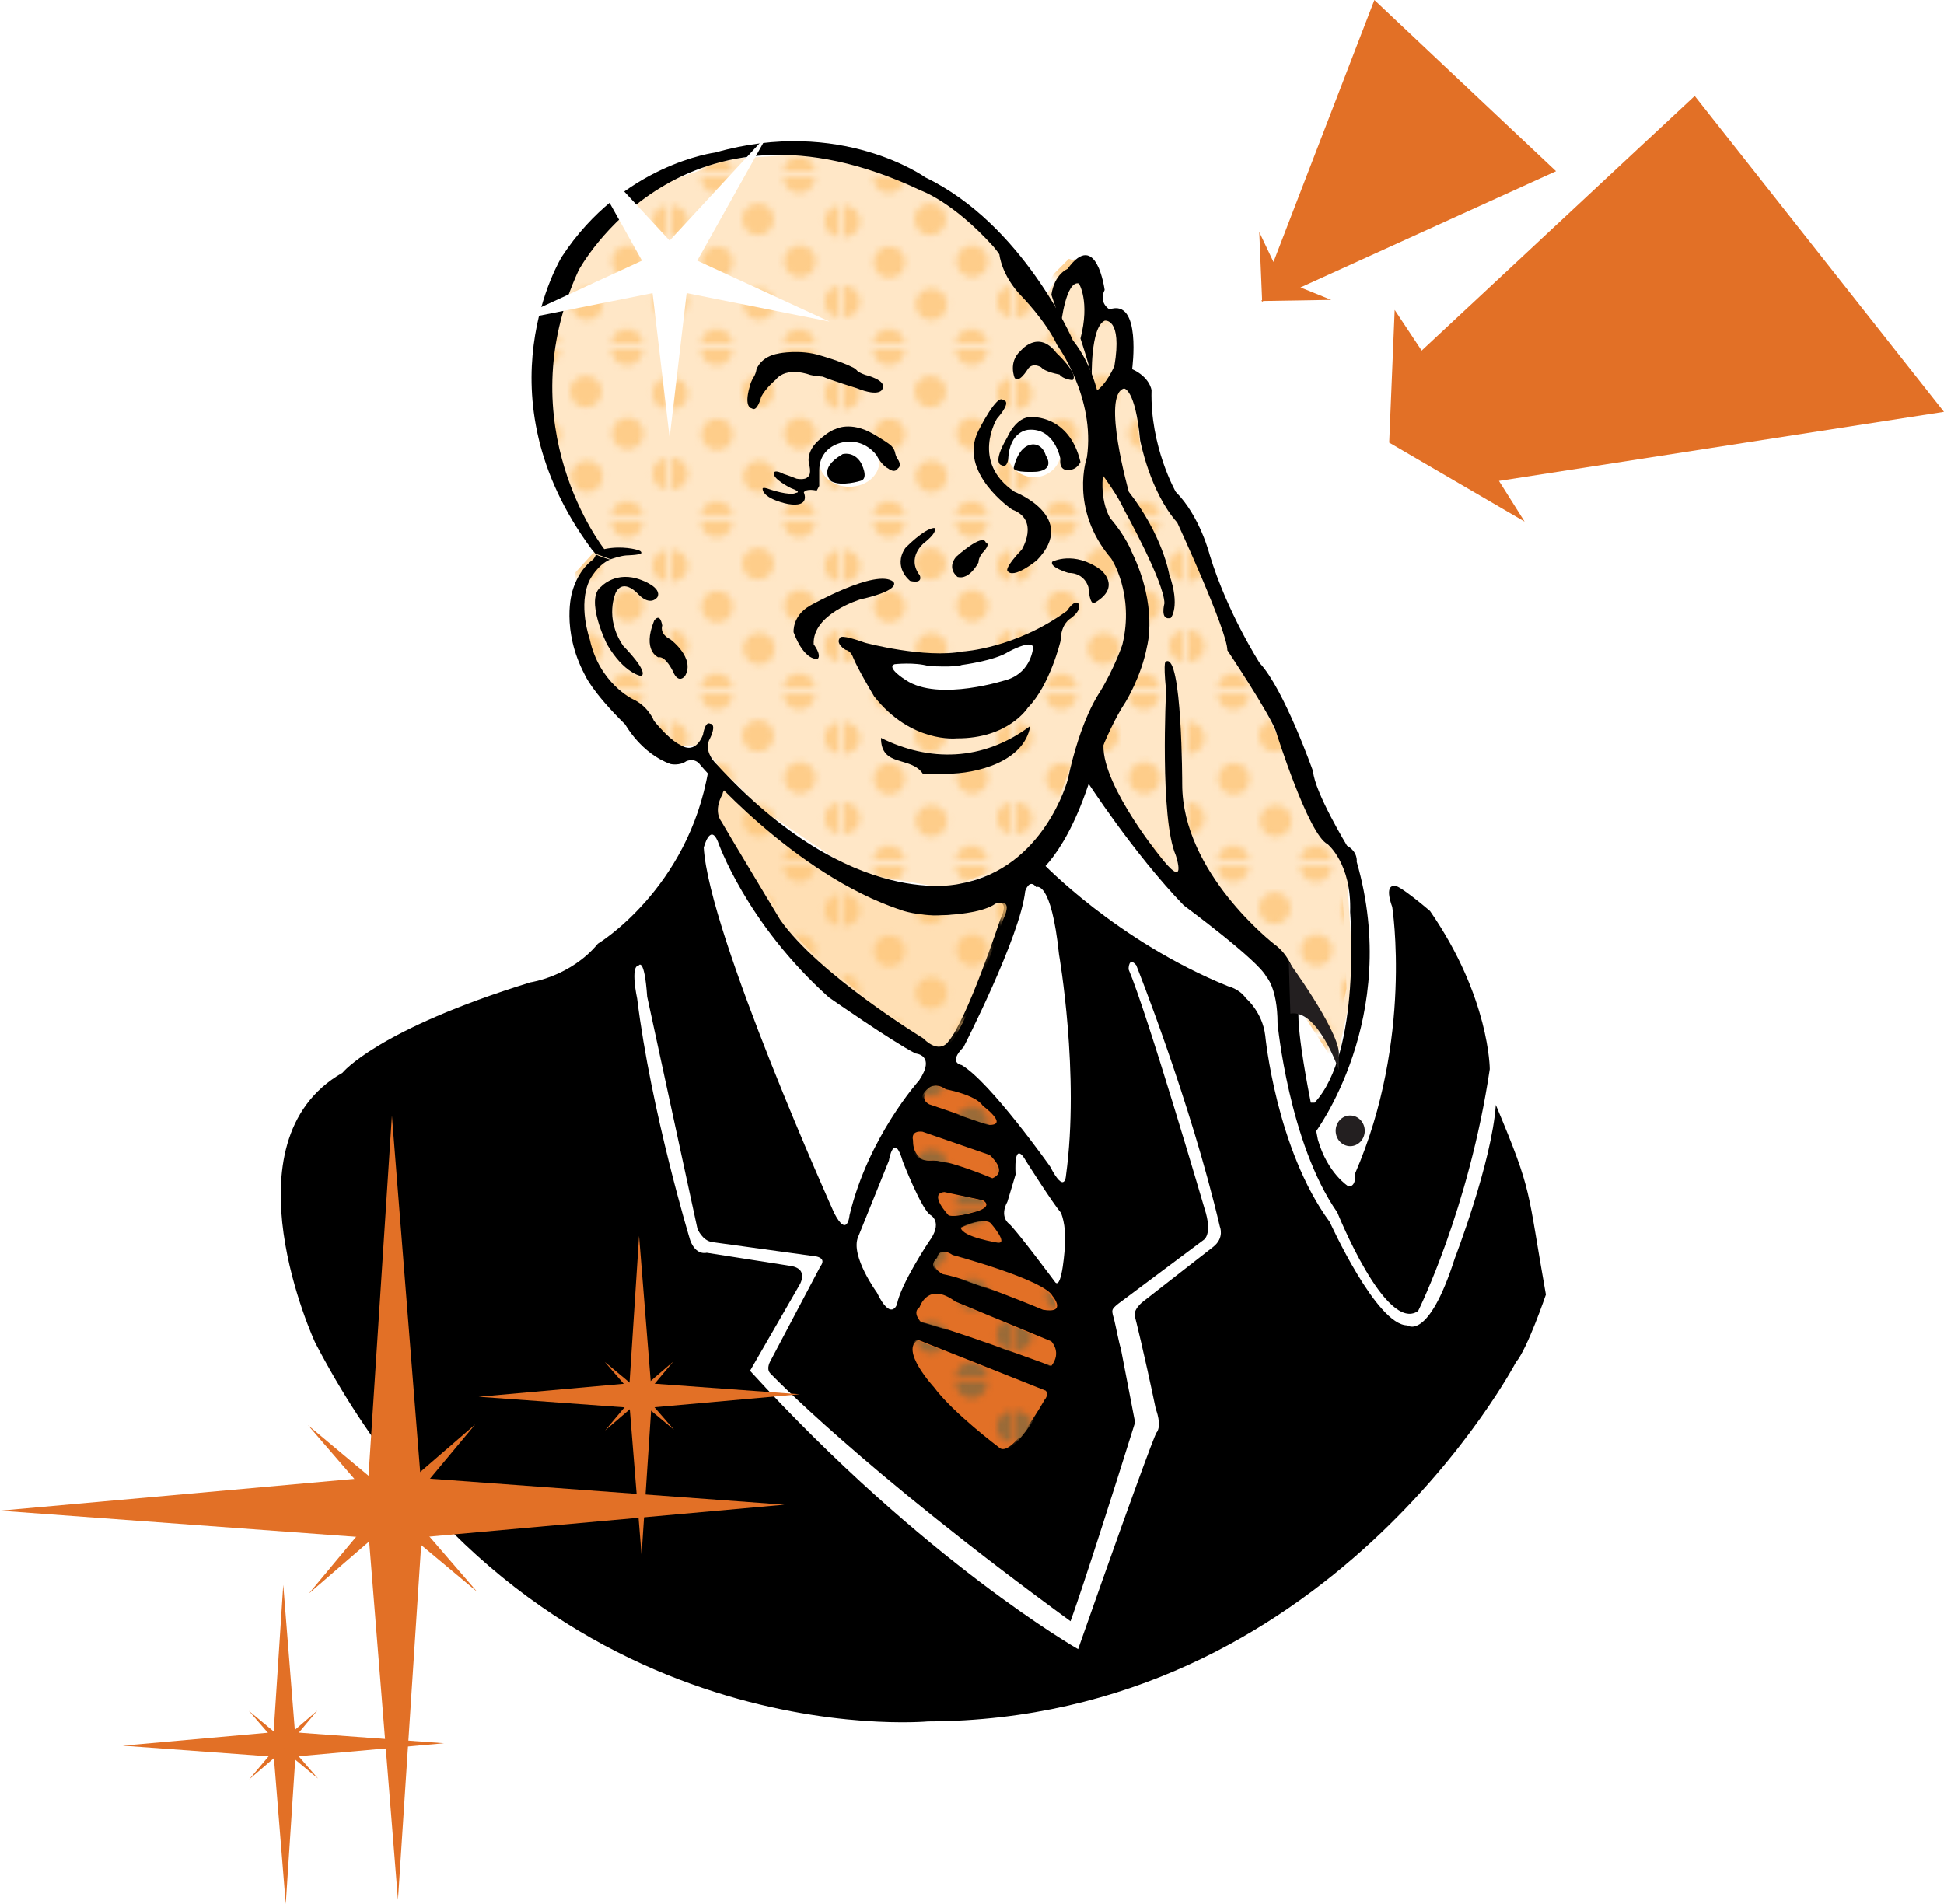 <?xml version="1.0" encoding="UTF-8"?><svg xmlns="http://www.w3.org/2000/svg" xmlns:xlink="http://www.w3.org/1999/xlink" viewBox="0 0 304.77 298.55"><defs><style>.f{fill:#fff;}.g{fill:#e27026;}.h,.i{fill:url(#c);}.j,.k{fill:#ffdfb4;}.l{fill:#fdc475;}.i,.k{opacity:.75;}.m{fill:#9a6b38;}.n{fill:url(#d);}.o{fill:none;}.p{fill:#231f20;}</style><pattern id="c" x="0" y="0" width="26.39" height="26.25" patternTransform="translate(1536.36 1431.8)" patternUnits="userSpaceOnUse" viewBox="0 0 26.39 26.25"><g><rect class="o" y="0" width="26.39" height="26.25"/><path class="l" d="M8.84,11.57c.97,.97,.97,2.54,0,3.5-.97,.97-2.54,.97-3.5,0-.97-.97-.97-2.54,0-3.5,.97-.97,2.54-.97,3.5,0Z"/><path class="l" d="M15.24,4.85c.97,.97,.97,2.54,0,3.5-.97,.97-2.54,.97-3.5,0-.97-.97-.97-2.54,0-3.5,.97-.97,2.54-.97,3.5,0Z"/><path class="l" d="M4.53,26.25c0-1.37,1.11-2.48,2.48-2.48,1.37,0,2.48,1.11,2.48,2.48"/><path class="l" d="M17.47,26.25c0-1.37,1.11-2.48,2.48-2.48,1.37,0,2.48,1.11,2.48,2.48"/><path class="l" d="M22.42,0c0,1.37-1.11,2.48-2.47,2.48-1.37,0-2.48-1.11-2.48-2.48"/><path class="l" d="M9.49,0c0,1.37-1.11,2.48-2.48,2.48-1.37,0-2.48-1.11-2.48-2.48"/><path class="l" d="M15.42,18.15c.97,.97,.97,2.54,0,3.51-.97,.97-2.54,.97-3.51,0-.97-.97-.97-2.54,0-3.5,.97-.97,2.54-.97,3.5,0Z"/><path class="l" d="M21.82,11.44c.97,.97,.97,2.54,0,3.5-.97,.97-2.54,.97-3.51,0-.97-.97-.97-2.54,0-3.51,.97-.97,2.54-.97,3.51,0Z"/><path class="l" d="M26.39,21.98c-1.37,0-2.48-1.11-2.48-2.48,0-1.37,1.11-2.48,2.48-2.48"/><path class="l" d="M26.39,9.4c-1.37,0-2.48-1.11-2.48-2.48,0-1.37,1.11-2.48,2.48-2.48"/><path class="l" d="M0,4.44c1.37,0,2.48,1.11,2.48,2.48,0,1.37-1.11,2.48-2.47,2.48"/><path class="l" d="M0,17.03c1.37,0,2.48,1.11,2.48,2.48,0,1.37-1.11,2.48-2.47,2.48"/></g></pattern><pattern id="d" x="0" y="0" width="26.39" height="26.25" patternTransform="translate(1536.36 1431.8)" patternUnits="userSpaceOnUse" viewBox="0 0 26.39 26.25"><g><rect class="o" y="0" width="26.39" height="26.25"/><path class="m" d="M8.84,11.57c.97,.97,.97,2.54,0,3.5-.97,.97-2.54,.97-3.5,0-.97-.97-.97-2.54,0-3.5,.97-.97,2.54-.97,3.5,0Z"/><path class="m" d="M15.24,4.85c.97,.97,.97,2.54,0,3.5-.97,.97-2.54,.97-3.5,0-.97-.97-.97-2.54,0-3.5,.97-.97,2.54-.97,3.5,0Z"/><path class="m" d="M4.53,26.25c0-1.37,1.11-2.48,2.48-2.48,1.37,0,2.48,1.11,2.48,2.48"/><path class="m" d="M17.47,26.25c0-1.37,1.11-2.48,2.48-2.48,1.37,0,2.48,1.11,2.48,2.48"/><path class="m" d="M22.42,0c0,1.37-1.11,2.48-2.47,2.48-1.37,0-2.48-1.11-2.48-2.48"/><path class="m" d="M9.49,0c0,1.37-1.11,2.48-2.48,2.48-1.37,0-2.48-1.11-2.48-2.48"/><path class="m" d="M15.42,18.15c.97,.97,.97,2.54,0,3.51-.97,.97-2.54,.97-3.51,0-.97-.97-.97-2.54,0-3.5,.97-.97,2.54-.97,3.5,0Z"/><path class="m" d="M21.82,11.44c.97,.97,.97,2.54,0,3.5-.97,.97-2.54,.97-3.51,0-.97-.97-.97-2.54,0-3.51,.97-.97,2.54-.97,3.51,0Z"/><path class="m" d="M26.39,21.98c-1.37,0-2.48-1.11-2.48-2.48,0-1.37,1.11-2.48,2.48-2.48"/><path class="m" d="M26.39,9.4c-1.37,0-2.48-1.11-2.48-2.48,0-1.37,1.11-2.48,2.48-2.48"/><path class="m" d="M0,4.44c1.37,0,2.48,1.11,2.48,2.48,0,1.37-1.11,2.48-2.47,2.48"/><path class="m" d="M0,17.03c1.37,0,2.48,1.11,2.48,2.48,0,1.37-1.11,2.48-2.47,2.48"/></g></pattern></defs><g id="a"/><g id="b"><path class="f" d="M41.56,192.3s-5.4-16.8,5.1-25.05c0,0,11.7-12.6,30.9-18.3,0,0,11.55-2.85,16.8-8.7,0,0,9-6.6,10.8-15.45,0,0-27.3-13.5-18.15-38.25,0,0-24.45-44.1,13.8-61.2,38.25-17.1,61.65,12.75,62.55,13.5,0,0,11.34-8.81,14.1,6.75,0,0,5.55,3,4.2,11.1,0,0,1.65,9.3,3.15,12.9,0,0,3.6,5.25,6.6,11.4,0,0,2.4,4.8,3,8.25,0,0,.15,3.45,4.2,9.9,0,0,5.7,7.05,10.2,18.75,0,0,1.05,5.1,3.45,9,0,0,2.85,2.55,3,4.35,0,0,17.7,3.15,21.3,38.1,0,0,7.65,11.7,9.75,22.5,0,0-2.02,21.07-27.45,47.18,0,0-72.68,74.7-154.57-4.28,0,0-13.95-16.72-22.73-42.45Z"/><path class="f" d="M144.24,274.65c-60.84,0-110.34-50.26-110.34-112.04S83.4,50.57,144.24,50.57s110.34,50.26,110.34,112.04-49.5,112.04-110.34,112.04Zm0-220.07c-58.63,0-106.34,48.47-106.34,108.04s47.7,108.04,106.34,108.04,106.34-48.47,106.34-108.04-47.7-108.04-106.34-108.04Z"/><polygon class="k" points="147.71 30.66 135.05 24.96 126.65 24.14 115.17 24.86 103.18 28.98 92.8 37.24 87.47 48.16 84.68 57.35 85.47 69.6 90.12 80.91 94.22 86.34 91.04 89.84 90.52 97.66 93.39 105.74 99.38 111.47 103.55 115.64 106.42 116.94 109.8 116.94 118.93 126.59 134.06 136.75 148.66 139.36 160.13 135.45 166.38 126.59 169.25 118.77 176.29 128.41 183.85 137.54 188.28 141.71 202.09 154.22 209.65 165.95 212 155 211.74 146.4 211.21 137.8 210.69 133.89 209.13 131.54 206.52 128.15 201.31 115.64 195.58 103.91 192.19 98.44 190.1 92.18 187.5 85.93 185.67 81.76 183.58 78.11 181.76 75.5 179.68 70.29 179.16 65.86 178.11 60.91 176.81 58.3 175.51 57 175.77 53.87 175.77 51 174.72 49.18 172.38 48.92 170.56 47.87 170.81 42.92 170.03 41.1 168.47 40.58 166.12 42.92 163.51 47.09 160.91 43.18 158.04 40.31 156.1 37.06 147.71 30.66"/><polygon class="i" points="146.81 30.66 134.15 24.96 125.75 24.14 114.27 24.86 102.29 28.98 91.9 37.24 86.58 48.16 83.78 57.35 84.58 69.6 89.22 80.91 93.32 86.34 90.14 89.84 89.62 97.66 92.49 105.74 98.48 111.47 102.65 115.64 105.52 116.94 108.91 116.94 118.04 126.59 133.16 136.75 147.77 139.36 159.23 135.45 165.49 126.59 168.36 118.77 175.39 128.41 182.95 137.54 187.38 141.71 201.2 154.22 208.76 165.95 211.1 155 210.84 146.4 210.32 137.8 209.8 133.89 208.23 131.54 205.63 128.15 200.41 115.64 194.68 103.91 191.29 98.44 189.2 92.18 186.6 85.93 184.77 81.76 182.69 78.11 180.87 75.5 178.78 70.29 178.26 65.86 177.22 60.91 175.91 58.3 174.61 57 174.87 53.87 174.87 51 173.83 49.18 171.48 48.92 169.66 47.87 169.92 42.92 169.14 41.1 167.57 40.58 165.23 42.92 162.62 47.09 160.01 43.18 157.15 40.31 155.2 37.06 146.81 30.66"/><path class="f" d="M157.92,70.87c0,2.19,1.87,3.96,4.19,3.96s4.19-1.77,4.19-3.96c0-2.19-1.88-3.96-4.19-3.96s-4.19,1.77-4.19,3.96Z"/><path class="f" d="M128.45,72.37c0,2.19,2.1,3.96,4.71,3.96s4.71-1.77,4.71-3.96-2.11-3.96-4.71-3.96-4.71,1.77-4.71,3.96Z"/><path d="M234.51,173.25c5.87,14,4.84,12.89,7.85,29.75,0,0-2.9,8.5-4.7,10.6,0,0-29.4,56.1-92.17,56.32,0,0-62.1,5.85-96.08-59.4,0,0-14.62-31.5,4.28-42.3,0,0,5.4-6.75,29.47-14.18,0,0,6.3-.9,10.58-6.07,0,0,14.17-8.55,17.32-27.23l2.25,2.25s31.2,34.95,50.1,12.3c0,0,11.7,12.3,29.1,19.35,0,0,1.8,.41,2.81,1.88,0,0,2.59,2.14,3.04,5.85,0,0,1.69,17.78,10.12,29.25,0,0,7.31,16.2,12.15,16.2,0,0,3.26,2.59,7.43-10.46,0,0,5.81-15.04,6.45-24.11Z"/><path class="p" d="M213.96,177.31c0,1.33-1.02,2.41-2.28,2.41-1.26,0-2.28-1.08-2.28-2.41s1.02-2.4,2.28-2.4c1.26,0,2.28,1.08,2.28,2.4Z"/><path class="j" d="M113.28,124.51s.22-1.96,2.28,.22c0,0,15.35,16.75,30.26,18.82,0,0,7.51,.11,10.23-1.85,0,0,2.4-.98,.76,2.5,0,0-5.22,15.78-8.16,19.15,0,0-1.3,2.07-3.92-.54,0,0-16.43-10.01-22.42-18.6,0,0-8.39-13.92-9.25-15.45,0,0-1.3-1.52,.22-4.24Z"/><path class="h" d="M113.73,124.51s.22-1.96,2.28,.22c0,0,15.35,16.75,30.26,18.82,0,0,7.51,.11,10.23-1.85,0,0,2.4-.98,.76,2.5,0,0-5.22,15.78-8.16,19.15,0,0-1.3,2.07-3.92-.54,0,0-16.43-10.01-22.42-18.6,0,0-8.39-13.92-9.26-15.45,0,0-1.3-1.52,.22-4.24Z"/><path class="f" d="M110.34,132.88s.98-3.8,2.18-.98c0,0,4.35,12.73,17.41,24.48,0,0,9.8,6.85,13.6,8.81,0,0,3.26,.22,.55,4.24,0,0-7.95,8.81-10.89,21.11,0,0-.32,3.7-2.4-.32,0,0-19.68-43.74-20.46-57.33Z"/><path class="f" d="M160.73,139.72s.63-2.03,1.72-.63c0,0,2.34-1.25,3.58,10.6,0,0,3.27,18.71,1.09,34.62,0,0-.15,3.12-2.49-1.4,0,0-9.36-13.25-13.88-15.91,0,0-2.19-.31,.31-2.81,0,0,8.89-17.31,9.67-24.48Z"/><path class="f" d="M139.36,181.97s.78-4.68,2.18,.15c0,0,2.97,7.64,4.37,8.42,0,0,2.03,1.09-.31,4.21,0,0-4.37,6.55-4.99,9.82,0,0-.94,2.65-3.12-1.87,0,0-4.21-5.77-2.96-8.73l4.84-12.01Z"/><path class="f" d="M159.22,184.12s-.43-5.8,1.72-1.93c0,0,4.08,6.44,5.37,7.95,0,0,.86,1.72,.65,5.16,0,0-.42,6.87-1.5,5.8,0,0-6.23-8.38-7.3-9.24,0,0-1.51-1.07-.22-3.44l1.29-4.29Z"/><g><path class="g" d="M144.18,204.95s1.3-4.08,5.59-.86l15.04,6.23s1.72,1.72,0,3.87c0,0-18.04-6.66-20.41-6.87,0,0-1.5-1.5-.22-2.36Z"/><path class="g" d="M143.97,210.11l19.98,7.95s.55,.59-.2,1.45c0,0-5.21,9.38-7.14,7.44,0,0-7.2-5.4-10.2-9.45,0,0-5.44-5.89-2.44-7.39Z"/><path class="g" d="M147.2,197.22s.22-1.72,2.15-.43c0,0,14.39,3.87,15.67,6.45,0,0,2.37,2.79-1.5,2.14,0,0-11.82-4.94-15.68-5.58,0,0-2.36-1.07-.64-2.58Z"/><path class="g" d="M145.9,170.58s.86-.86,2.37,.22c0,0,4.72,.86,5.8,2.58,0,0,4.08,3.01,1.07,3.01l-9.45-3.23s-1.93-.86,.21-2.58Z"/><path class="g" d="M144.62,177.45l10.53,3.65s3.01,2.58,.43,3.65c0,0-7.09-3.01-9.45-2.79,0,0-3,.43-3-3.22,0,0-.43-1.5,1.5-1.29Z"/><path class="g" d="M148.06,186.91l6.02,1.29s1.72,.86-.86,1.72c0,0-3.44,1.07-4.51,.64,0,0-3.22-3.43-.65-3.65Z"/><path class="g" d="M150.63,192.49s3.87-1.72,4.73-.64c0,0,2.79,3.22,1.07,3.01,0,0-5.59-.86-5.8-2.36Z"/></g><path d="M122.12,55.41s3.36-.67,6.53,.34c0,0,3.1,.87,4.98,1.82,0,0,.41,.14,.81,.61,0,0,.41,.33,1.21,.6,0,0,3.5,.81,2.69,2.22,0,0-.34,1.34-4.04-.14,0,0-3.91-1.21-5.32-1.81,0,0-1.21-.07-1.96-.27,0,0-3.64-1.42-5.39,.74,0,0-1.55,1.28-2.29,2.69,0,0-.61,2.49-1.48,1.82,0,0-1.28-.07-.34-3.36,0,0,.07-.47,.47-1.28,0,0,.48-.6,.61-1.48,0,0,.61-2.02,3.51-2.49Z"/><path d="M131.07,67.25s2.29-1.21,5.73,.74c0,0,2.01,1.15,2.83,1.82,0,0,.6,.47,.74,1.35,0,0,.13,.54,.4,.88,0,0,.67,.94,0,1.41,0,0-.4,.87-1.55,0,0,0-.94-.4-1.82-2.09,0,0-1.82-2.62-5.12-2.02,0,0-3.77,.47-3.84,4.37v2.49l-.4,.74s-1.62-.41-2.02,.27c0,0,1.15,2.43-2.49,1.82,0,0-3.84-.74-3.97-2.36,0,0-.14-.41,1.14,.07,0,0,3.17,1.08,4.11,.54,0,0,1.01-.07-.81-.74,0,0-3.16-1.55-2.62-2.49,0,0,.2-.4,1.48,.27,0,0,.87,.27,2.02,.74,0,0,1.35,.27,1.75-.27,0,0,.61-.2,.27-1.82,0,0-.87-2.09,1.82-4.24,0,0,1.35-1.21,2.36-1.48Z"/><path d="M140.04,91.21s1.51,1.26-5.16,2.77c0,0-7.56,2.27-7.31,7.05,0,0,1.27,1.64,.63,2.27,0,0-2.02,.5-3.78-4.16,0,0-.25-2.52,2.52-4.15,0,0,10.46-5.92,13.1-3.78Z"/><path d="M146.47,82.78s.76,.5-1.64,2.39c0,0-2.77,2.26-.63,5.04,0,0,.63,1.38-1.51,.88,0,0-2.78-2.14-.76-5.16,0,0,2.9-3.02,4.53-3.15Z"/><path d="M154.53,85.05s.88,.13-.38,1.51c0,0-.75,.75-.75,1.64,0,0-1.39,2.77-3.27,2.27,0,0-1.76-1.26-.25-3.15,0,0,4.16-3.78,4.66-2.27Z"/><path d="M157.3,62.76s1.51,0-1.01,2.9c0,0-4.16,6.8,2.77,11.46,0,0,10.07,3.91,3.52,10.71,0,0-3.78,3.15-4.66,1.64,0,0-.38-.51,2.26-3.28,0,0,2.9-4.66-1.51-6.29,0,0-8.56-5.79-5.29-12.34,0,0,3.02-6.04,3.9-4.79Z"/><path d="M164.98,88.07s3.4-1.77,7.56,1.26c0,0,3.4,2.65-.89,5.16,0,0-.76,.76-1.01-2.39,0,0-.51-2.27-3.15-2.27,0,0-3.02-.88-2.52-1.76Z"/><path d="M159.95,55.07s2.77-3.52,5.66,.25c0,0,3.65,3.4,2.52,4.28,0,0-1.51-.13-2.02-.88,0,0-2.26-.38-2.89-1.14,0,0-1.39-.88-2.14,.38,0,0-1.39,2.27-2.02,1.26,0,0-1.01-2.39,.88-4.16Z"/><path d="M206.11,177.69s13.68-17.99,6.59-42.56c0,0,.25-1.52-1.52-2.53,0,0-5.07-8.36-5.32-11.65,0,0-4.56-12.92-8.36-16.97,0,0-5.07-7.86-7.85-16.97,0,0-1.52-6.08-5.32-9.88,0,0-4.05-7.09-3.8-15.96,0,0-.25-2.03-3.04-3.29,0,0,1.52-11.15-3.55-9.37,0,0-1.77-1.02-.76-3.04,0,0-1.27-9.63-5.82-3.3,0,0-2.03,.76-2.53,4.05l1.52,4.56s.76-6.84,2.79-6.33c0,0,1.77,2.79,.25,8.62,0,0,1.77,5.32,1.77,6.33,0,0-.25-8.11,2.03-9.12,0,0,2.79-.51,1.52,7.09,0,0-1.27,3.04-3.04,4.05l1.26,13.17s2.28,3.04,3.29,5.32c0,0,6.33,11.4,6.33,14.69,0,0-.76,2.79,1.01,2.28,0,0,1.52-1.77-.26-6.84,0,0-1.01-6.08-6.33-12.92,0,0-4.3-15.2-.76-16.21,0,0,1.77,0,2.53,8.11,0,0,1.52,8.11,5.82,12.92,0,0,7.86,16.98,7.86,20.02,0,0,6.59,9.88,7.6,12.67,0,0,5.07,16.21,8.11,17.73,0,0,3.8,3.04,3.54,10.64,0,0,1.78,22.04-5.57,29.9h-1.52l1.52,4.81Z"/><path d="M218.52,138.93s-1.52-.25-.25,3.29c0,0,3.29,20.78-5.83,41.8,0,0,.26,2.02-1.01,2.02,0,0-3.3-2.02-4.82-7.35l-1.26-6.58s-2.03-10.13-1.77-13.68c0,0,.76-7.09-3.8-10.38,0,0-14.44-11.15-14.44-25.08,0,0,0-20.52-2.53-19.26,0,0-.51-.5,0,4.56,0,0-1.01,20.01,1.52,25.84,0,0,2.03,6.08-2.79-.25,0,0-9.91-12.3-8.39-18.12l-2.78,6.7s7.37,11.42,15.22,19.53c0,0,11.66,8.61,12.92,11.15,0,0,1.78,1.77,1.78,7.35,0,0,1.77,18.74,9.37,29.64,0,0,7.6,19,12.67,15.46,0,0,7.96-15.94,11.23-37.93,0,0,0-11.23-9.36-24.79,0,0-5.27-4.54-5.68-3.91Z"/><path class="p" d="M202.05,150.83s7.6,10.39,7.85,14.19v2.78s-3.29-9.63-7.6-8.86l-.25-8.11Z"/><path d="M148.41,121.32h-3.74c-1.87-2.81-6.55-.94-6.55-5.61,7.49,3.74,15.91,3.74,23.4-1.87-.94,5.61-8.42,7.49-13.1,7.49Z"/><path d="M151.03,102.14s8.17-.47,16.23-6.35c0,0,1.24-1.94,1.83-1.12,0,0,.65,.88-1.24,2.29,0,0-1.53,.77-1.58,3.53,0,0-1.65,6.94-5.12,10.47,0,0-3.05,4.88-11.17,4.82,0,0-7.12,.82-12.94-6.59,0,0-2.6-4.35-3.3-6.12,0,0-.3-1-1.18-1.18,0,0-1.71-1-.82-1.94,0,0,.12-.53,3.88,.83,0,0,9.42,2.53,15.42,1.35Z"/><path class="f" d="M150.8,104.26s5.12-.65,7.29-2.06c0,0,3.64-2,3.88-.71,0,0-.23,3.82-4,5.06,0,0-10.82,3.59-16,.06,0,0-3.12-1.94-1.71-2.47,0,0,3.12-.35,5.35,.3,0,0,4.24,.23,5.18-.18Z"/><path d="M132.08,71.22s1.75-.54,2.9,1.35c0,0,1.34,2.49-.07,2.83,0,0-2.96,.94-4.58,.07,0,0-2.28-1.89,1.75-4.24Z"/><path d="M161.83,69.69s1.51-.25,2.14,1.76c0,0,1.51,2.14-1.39,2.52,0,0-3.78,.25-3.65-.63,0,0,.63-3.4,2.89-3.65Z"/><path d="M161.71,65.4s5.92-.38,7.68,7.05c0,0-.51,1.25-1.89,1.25,0,0-1.51,.25-1.26-1.76,0,0-.88-4.91-5.03-4.54,0,0-2.9,.13-3.15,4.54,0,0-.12,1.51-1.01,1.01,0,0-1.64-.12,.88-4.4,0,0,1.38-3.28,3.78-3.15Z"/><g><path class="n" d="M143.91,204.95s1.3-4.08,5.59-.86l15.04,6.23s1.72,1.72,0,3.87c0,0-18.04-6.66-20.41-6.87,0,0-1.5-1.5-.22-2.36Z"/><path class="n" d="M143.7,210.11l19.98,7.95s1.47-.29-1.57,4.49c0,0-3.64,5.84-5.23,4.73,0,0-5.28-3.62-6.78-5.72,0,0-9.41-9.94-6.4-11.44Z"/><path class="n" d="M146.93,197.22s.22-1.72,2.15-.43c0,0,14.39,3.87,15.67,6.45,0,0,2.37,2.79-1.5,2.14,0,0-11.82-4.94-15.68-5.58,0,0-2.36-1.07-.64-2.58Z"/><path class="n" d="M145.63,170.58s.86-.86,2.37,.22c0,0,4.73,.86,5.8,2.58,0,0,4.08,3.01,1.07,3.01l-9.46-3.23s-1.93-.86,.21-2.58Z"/><path class="n" d="M144.35,177.45l10.53,3.65s3.01,2.58,.43,3.65c0,0-7.09-3.01-9.46-2.79,0,0-3,.43-3-3.22,0,0-.43-1.5,1.5-1.29Z"/><path class="n" d="M147.79,186.91l6.02,1.29s1.72,.86-.86,1.72c0,0-3.44,1.07-4.51,.64,0,0-3.22-3.43-.65-3.65Z"/><path class="n" d="M150.36,192.49s3.87-1.72,4.73-.64c0,0,2.79,3.22,1.07,3.01,0,0-5.58-.86-5.8-2.36Z"/></g><g><path d="M102.55,97.32s.89-1.41,1.27,.76c0,0-.51,1.28,1.28,2.17,0,0,3.95,2.93,2.29,5.74,0,0-1.02,1.4-1.91-.76,0,0-1.15-2.43-2.29-2.17,0,0-2.55-1.02-.64-5.74Z"/><path d="M103.07,93.62s-1.02,1.53-2.94-.38c0,0-2.29-2.68-3.57-.38,0,0-1.91,3.95,1.15,8.42,0,0,4.08,4.08,2.81,4.72,0,0-2.68-.38-5.36-4.98,0,0-3.57-7.14-.89-9.06,0,0,2.3-2.55,6.25-1.02,0,0,3.31,1.15,2.55,2.68Z"/></g><path d="M100.51,86.77s.26-.34-.64-.56c0,0-2.32-.71-5.14-.11,0,0-15.26-19.31-4.01-43.73,0,0,16.2-30.26,53.66-12.49,0,0,4.95,1.69,11.36,8.78,0,0,.75,.9,.94,1.24,0,0,.3,3.26,3.45,6.52,0,0,3.77,3.82,5.62,7.71,0,0,6,8.19,4.65,17.57,0,0-2.85,8.1,3.82,15.9,0,0,3.68,5.55,1.73,13.5,0,0-1.2,3.6-3.56,7.48,0,0-2.96,4.07-4.99,13.67,0,0-3.68,13.88-16.73,16.28,0,0-16.95,4.65-38.32-18.68,0,0-2.25-2.03-1.01-4.12,0,0,1.09-2.18-.04-2.25,0,0-.68-.53-1.09,1.72,0,0-1.05,3.26-3.6,1.58,0,0-1.46-.53-4.09-3.75,0,0-.86-2.29-3.34-3.41,0,0-5.21-2.48-6.71-9.34,0,0-1.95-5.48,0-9.38,0,0,1.2-2.33,3.15-3.15,0,0-1.8-.56-2.21-.82,0,0-.07,.45-.49,.86,0,0-2.18,1.35-3.22,5.02,0,0-1.8,5.85,1.99,13.01,0,0,1.05,2.59,6.34,7.8,0,0,2.51,4.57,7.12,6.19,0,0,1.39,.3,2.44-.45,0,0,1.35-.64,2.21,.6,0,0,14.49,17.14,31.54,22.76,0,0,9.96,3.71,20.31-5.01,0,0,4.78-2.31,8.89-14.4,0,0,2.7-8.38,5.91-13.22,0,0,2.48-3.99,3.38-8.77,0,0,1.74-6.19-2.36-14.68,0,0-.9-2.47-3.43-5.4,0,0-1.69-2.59-1.07-7.2,0,0,1.63-12.6-4.78-20.7,0,0-7.82-18.17-23.12-25.52,0,0-13.2-9.52-32.93-3.9,0,0-14.55,1.8-24.07,16.35,0,0-13.31,21.56,4.69,45.86l.58,.69,2.4,.87s1.45-.53,2.43-.6c0,0,2.04-.05,2.35-.32Z"/><polygon class="f" points="104.98 37.73 89.49 20.97 100.65 40.87 79.92 50.42 102.3 45.96 104.98 68.63 107.65 45.96 130.05 50.42 109.31 40.87 120.47 20.97 104.98 37.73"/><path class="f" d="M176.93,151.95s0-2.02,1.2-.6c0,0,8.48,21.22,13.12,41.02,0,0,.75,1.73-1.05,3.15l-10.88,8.48s-1.88,1.35-1.35,2.62c0,0,1.27,4.95,3.23,14.32,0,0,1.05,2.62,.07,3.75,0,0-.82,1.35-12.25,33.9,0,0-24.12-13.73-51.43-43.65l7.65-13.27s1.91-2.81-1.57-3.21l-12.88-2.02s-1.69,.51-2.59-1.97c0,0-6.13-20.18-8.31-37.88,0,0-1.12-5.1,.22-5.18,0,0,.9-1.5,1.35,4.88l7.88,36.38s.75,1.88,2.32,2.1l15.75,2.17s2.4,.08,1.2,1.65l-7.8,14.77s-.75,1.2-.08,1.95c0,0,14.25,14.93,47.1,38.9,0,0,2.07-5.48,10.12-31.18l-2.25-11.65c-.19-.4-.86-3.82-.98-4.25-.45-1.73-.63-1.71,.62-2.72l13.33-9.96s1.52-.79,.17-4.95c0,0-9.02-30.75-11.94-37.58Z"/></g><g id="e"><g><rect class="o" x="57.17" y="174.74" width="9.48" height="58.12"/><polygon class="g" points="57.17 240.76 61.44 174.92 66.65 240.6 57.17 240.76"/><polygon class="g" points="66.65 232.76 62.39 297.9 57.17 232.92 66.65 232.76"/><polygon class="g" points="58.12 241.15 0 236.88 57.96 231.67 58.12 241.15"/><polygon class="g" points="64.86 231.67 122.98 235.94 65.02 241.15 64.86 231.67"/><g><polygon class="g" points="59.81 236.82 48.29 223.47 61.8 234.76 59.81 236.82"/><polygon class="g" points="63.27 236.24 74.79 249.59 61.28 238.3 63.27 236.24"/><polygon class="g" points="61.74 238.36 48.41 249.89 59.68 236.36 61.74 238.36"/><polygon class="g" points="61.16 234.88 74.5 223.35 63.22 236.88 61.16 234.88"/></g></g><g><rect class="o" x="98.45" y="193.73" width="3.88" height="23.64"/><polygon class="g" points="98.45 220.59 100.19 193.8 102.33 220.52 98.45 220.59"/><polygon class="g" points="102.33 217.33 100.58 243.83 98.45 217.4 102.33 217.33"/><polygon class="g" points="98.84 220.74 75.04 219.01 98.77 216.89 98.84 220.74"/><polygon class="g" points="101.6 216.89 125.39 218.62 101.66 220.74 101.6 216.89"/><g><polygon class="g" points="99.53 218.99 94.81 213.55 100.34 218.15 99.53 218.99"/><polygon class="g" points="100.95 218.75 105.66 224.18 100.13 219.59 100.95 218.75"/><polygon class="g" points="100.32 219.61 94.86 224.3 99.48 218.8 100.32 219.61"/><polygon class="g" points="100.08 218.2 105.54 213.51 100.92 219.01 100.08 218.2"/></g></g><g><rect class="o" x="42.66" y="248.44" width="3.88" height="23.64"/><polygon class="g" points="42.66 275.3 44.41 248.52 46.54 275.24 42.66 275.3"/><polygon class="g" points="46.54 272.05 44.8 298.55 42.66 272.11 46.54 272.05"/><polygon class="g" points="43.05 275.46 19.25 273.72 42.98 271.6 43.05 275.46"/><polygon class="g" points="45.81 271.6 69.61 273.34 45.87 275.46 45.81 271.6"/><g><polygon class="g" points="43.74 273.7 39.02 268.26 44.56 272.86 43.74 273.7"/><polygon class="g" points="45.16 273.46 49.87 278.89 44.34 274.3 45.16 273.46"/><polygon class="g" points="44.53 274.32 39.07 279.01 43.69 273.51 44.53 274.32"/><polygon class="g" points="44.29 272.91 49.75 268.22 45.14 273.72 44.29 272.91"/></g></g><polygon class="g" points="265.69 15.04 304.77 64.58 235 75.41 239.02 81.79 217.79 69.41 218.65 48.59 222.88 54.97 265.69 15.04"/><g><polygon class="g" points="229.85 13.56 215.47 0 199.65 41.08 197.42 36.38 197.88 47.35 229.85 13.56"/><polygon class="g" points="229.57 13.29 243.95 26.85 203.88 45.07 208.7 47.02 197.72 47.2 229.57 13.29"/></g></g></svg>